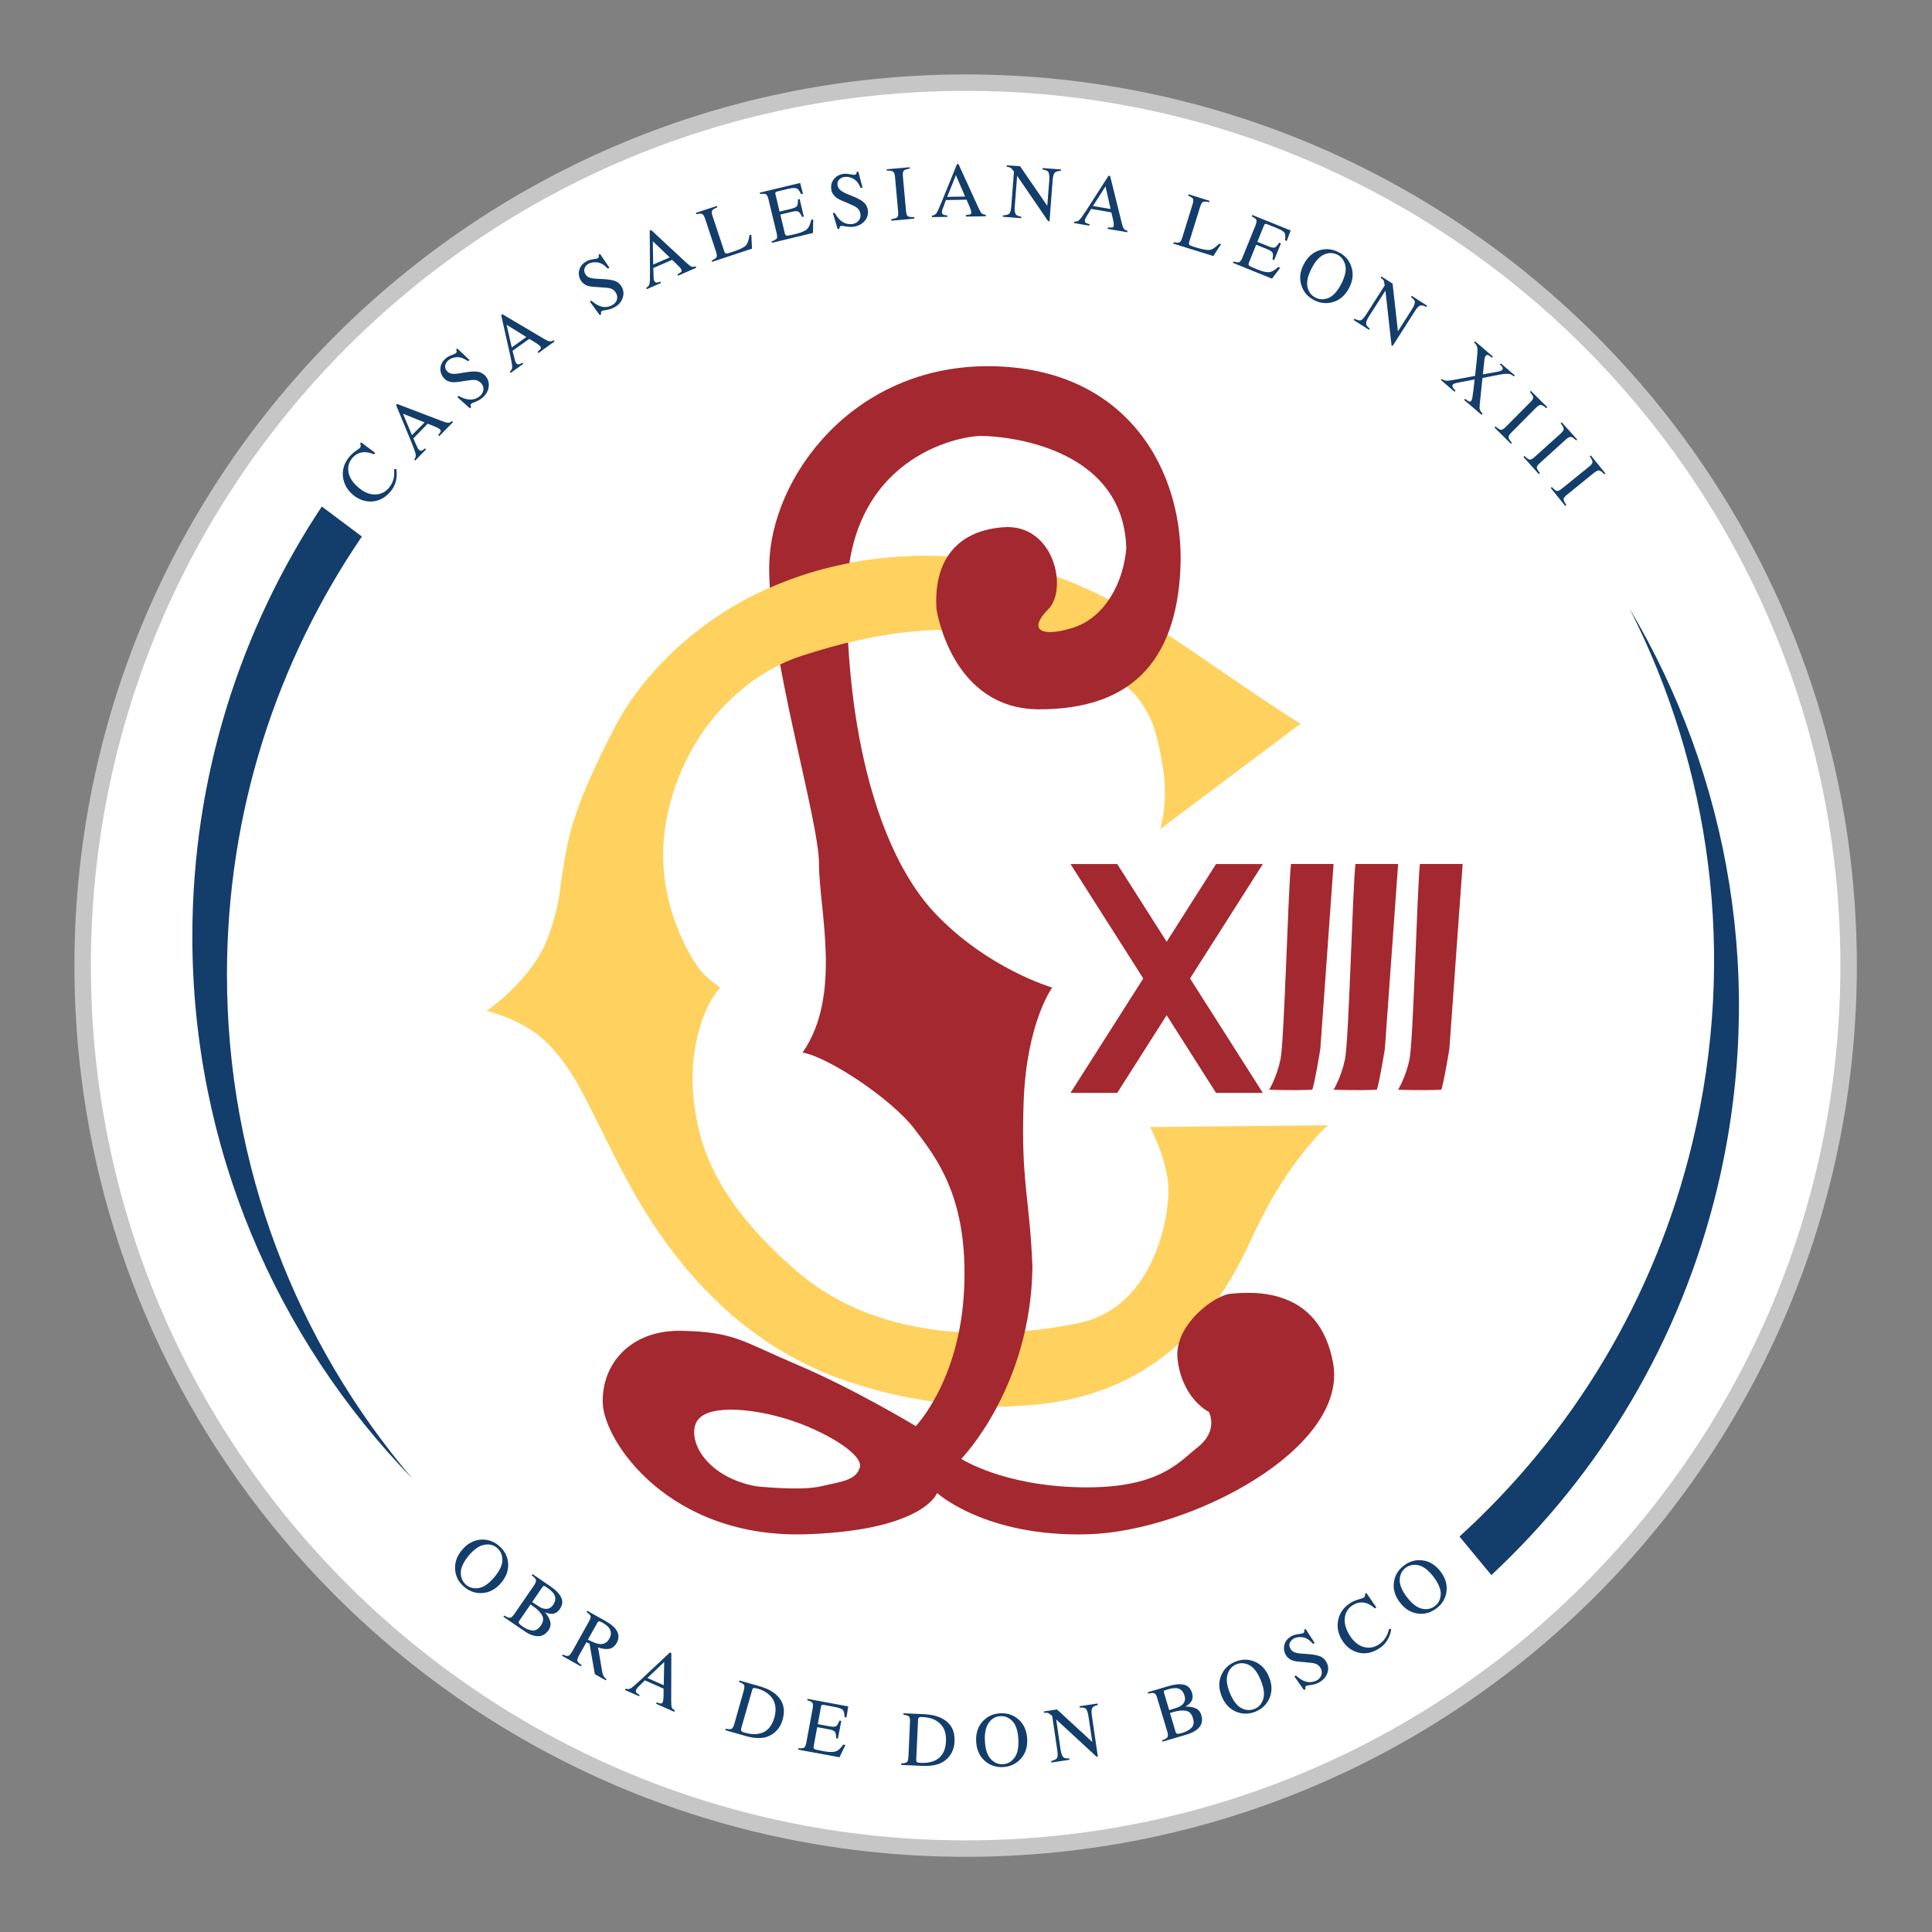 <svg width="100%" height="100%" viewBox="0 0 1469 1469" version="1.1" xmlns="http://www.w3.org/2000/svg" xmlns:xlink="http://www.w3.org/1999/xlink" xml:space="preserve" xmlns:serif="http://www.serif.com/" style="fill-rule:evenodd;clip-rule:evenodd;stroke-miterlimit:10;">
    <rect x="0" y="0" width="1469" height="1469" fill="#808080" stroke="none"/>
    <g transform="matrix(1,0,0,1,-396.6,-417.948)">
        <g id="Capa-1" serif:id="Capa 1" transform="matrix(4.167,0,0,4.167,0,0)">
            <g transform="matrix(1,0,0,1,432.494,276.5)">
                <path d="M0,-0.007C0,88.961 -72.138,161.111 -161.115,161.111C-250.102,161.111 -322.235,88.961 -322.235,-0.007C-322.235,-43.788 -304.772,-83.5 -276.423,-112.538C-247.16,-142.507 -206.311,-161.118 -161.115,-161.118C-72.138,-161.118 0,-88.984 0,-0.007" style="fill:white;fill-rule:nonzero;stroke:rgb(198,198,198);stroke-width:3px;"></path>
            </g>
            <g transform="matrix(1,0,0,1,306.863,307.208)">
                <path d="M0,-55.615L25.626,-74.867C25.626,-74.867 23.562,-75.91 7.71,-86.816C-8.118,-97.712 -21.1,-105.821 -43.701,-105.468C-75.355,-104.974 -93.179,-86.342 -99.401,-74.399C-108.009,-57.921 -108.123,-52.687 -108.899,-48.543C-109.684,-44.375 -109.296,-42.449 -111.753,-35.722C-114.509,-28.185 -122.893,-22.435 -122.893,-22.435C-122.893,-22.435 -115.924,-20.943 -111.517,-16.271C-107.102,-11.594 -105.558,-7.907 -100.358,2.48C-95.162,12.861 -82.621,38.014 -54.067,46.064C-48.618,47.872 -36.664,50.206 -26.792,49.693C-16.939,49.175 3.436,47.228 15.908,20.744C19.289,13.479 20.953,10.745 23.023,7.619C25.103,4.498 29.743,-1.293 30.767,-1.57C26.099,-1.57 -1.811,-1.243 -1.811,-1.243C-1.811,-1.243 1.247,4.486 1.517,9.682C1.766,14.872 -1.026,31.649 -14.782,34.503C-28.537,37.36 -50.782,38.517 -66.341,25.017C-81.93,11.513 -84.396,1.121 -85.178,-6.929C-85.947,-14.981 -83.604,-23.066 -80.27,-26.708C-80.27,-26.708 -82.445,-28.152 -83.754,-29.701C-85.047,-31.266 -92.575,-42.159 -90.24,-56.441C-87.902,-70.721 -78.2,-83.06 -65.481,-87.213C-52.761,-91.363 -38.9,-93.951 -25.141,-90.059C-11.397,-86.164 -5.721,-82.098 -3.637,-78.984C-1.564,-75.858 -0.704,-74.16 0.487,-67.043C1.594,-60.387 0,-55.615 0,-55.615" style="fill:rgb(255,209,94);fill-rule:nonzero;"></path>
            </g>
            <g transform="matrix(1,0,0,1,252.072,179.971)">
                <path d="M0,188.091C-0.709,190.505 -3.47,190.674 -7.109,191.541C-10.735,192.407 -18.864,191.541 -18.864,191.541C-27.525,189.992 -31.338,183.75 -29.954,180.119C-28.567,176.483 -20.083,177.182 -13.332,179.254C-6.587,181.331 0.686,185.657 0,188.091M86.362,169.094C83.85,154.991 71.481,156.039 67.586,156.409C64.725,156.676 57.235,162.153 57.975,168.355C58.832,175.622 63.676,177.951 63.676,177.951C63.676,177.951 65.585,181.331 61.601,184.442C58.256,187.08 54.609,191.987 40.311,191.717C26.043,191.45 18.51,186.522 18.51,186.522C18.51,186.522 31.23,173.537 31.492,151.475C30.99,138.75 29.368,135.948 29.887,121.412C30.41,106.872 35.105,100.53 35.105,100.53C35.105,100.53 23.355,97.133 13.752,87.009C4.14,76.892 -2.13,56.282 -2.383,30.062C-2.65,3.851 17.991,-0.124 22.144,-0.124C26.285,-0.124 48.102,1.675 48.62,20.38C48.102,26.61 44.731,33.102 38.767,34.912C32.794,36.737 30.752,35.117 34.391,31.485C38.023,27.845 35.442,15.757 26.088,16.536C16.75,17.306 13.47,23.698 13.988,31.485C13.988,31.485 16.63,49.757 32.733,49.757C48.828,49.757 57.713,41.659 58.498,24.017C59.268,6.355 48.866,-12.594 23.819,-12.85C-1.225,-13.107 -16.271,7.398 -16.536,23.479C-16.804,39.593 -7.447,69.698 -7.447,78.011C-7.447,86.313 -3.18,102.001 -10.454,112.387C-5.782,113.181 5.783,120.844 9.939,126.291C14.1,131.736 19.808,139.006 19.025,155.64C18.251,172.245 10.207,180.551 10.207,180.551C10.207,180.551 -0.956,173.799 -11.356,169.386C-21.734,164.969 -22.776,163.412 -32.374,163.164C-41.977,162.895 -47.173,169.386 -46.909,176.397C-46.643,183.408 -34.694,201.198 -9.534,200.278C11.759,199.513 14.1,192.753 14.1,192.753C14.1,192.753 22.922,200.823 41.61,200.287C60.304,199.76 89.131,184.691 86.362,169.094" style="fill:rgb(164,40,47);fill-rule:nonzero;"></path>
            </g>
            <g transform="matrix(1,0,0,1,330.739,299.31)">
                <path d="M0,-41.357L7.775,-41.357L5.356,-7.614C5.356,-7.614 4.32,-1.216 3.888,-0.172C0.508,0 -3.981,-0.172 -3.981,-0.172C-3.981,-0.172 -2.596,-2.431 -1.911,-5.704C-1.213,-8.993 -0.519,-36.694 0,-41.357" style="fill:rgb(164,40,47);fill-rule:nonzero;"></path>
            </g>
            <g transform="matrix(1,0,0,1,342.503,299.31)">
                <path d="M0,-41.357L7.791,-41.357L5.367,-7.614C5.367,-7.614 4.331,-1.216 3.898,-0.172C0.518,0 -3.988,-0.172 -3.988,-0.172C-3.988,-0.172 -2.59,-2.431 -1.911,-5.704C-1.202,-8.993 -0.525,-36.694 0,-41.357" style="fill:rgb(164,40,47);fill-rule:nonzero;"></path>
            </g>
            <g transform="matrix(1,0,0,1,354.267,299.31)">
                <path d="M0,-41.357L7.801,-41.357L5.374,-7.614C5.374,-7.614 4.338,-1.216 3.898,-0.172C0.538,0 -3.974,-0.172 -3.974,-0.172C-3.974,-0.172 -2.585,-2.431 -1.897,-5.704C-1.202,-8.993 -0.511,-36.694 0,-41.357" style="fill:rgb(164,40,47);fill-rule:nonzero;"></path>
            </g>
            <g transform="matrix(-1,0,0,1,317.083,257.96)">
                <path d="M18.046,41.761L26.571,41.761L0.015,0L-8.525,0L18.046,41.761Z" style="fill:rgb(164,40,47);fill-rule:nonzero;"></path>
            </g>
            <g transform="matrix(1,0,0,1,317.068,257.96)">
                <path d="M0,41.761L8.54,41.761L-18.031,0L-26.557,0L0,41.761Z" style="fill:rgb(164,40,47);fill-rule:nonzero;"></path>
            </g>
            <g transform="matrix(1,0,0,1,160.089,190.299)">
                <path d="M0,-7.712C0.48,-8.021 0.726,-8.221 0.745,-8.26C0.845,-8.374 0.896,-8.491 0.905,-8.636C0.936,-8.765 0.896,-8.91 0.8,-9.052L0.996,-9.28L3.554,-7.35L3.342,-7.099C2.725,-7.354 2.178,-7.483 1.683,-7.494C0.745,-7.505 -0.031,-7.136 -0.669,-6.379C-1.302,-5.595 -1.507,-4.719 -1.302,-3.73C-1.097,-2.737 -0.455,-1.814 0.617,-0.939C1.6,-0.13 2.588,0.261 3.599,0.224C4.612,0.192 5.435,-0.22 6.072,-1.013C6.545,-1.575 6.835,-2.217 6.973,-2.925C7.031,-3.318 7.04,-3.825 7.009,-4.399L7.382,-4.442C7.487,-3.939 7.502,-3.42 7.434,-2.857C7.328,-1.917 6.986,-1.091 6.392,-0.37C5.421,0.813 4.27,1.431 2.939,1.505C1.723,1.568 0.586,1.186 -0.455,0.329C-1.529,-0.562 -2.139,-1.63 -2.321,-2.901C-2.495,-4.249 -2.124,-5.487 -1.187,-6.626C-0.852,-7.022 -0.455,-7.384 0,-7.712" style="fill:rgb(19,61,107);fill-rule:nonzero;"></path>
            </g>
            <g transform="matrix(1,0,0,1,172.653,180.946)">
                <path d="M0,-3.566L-3.941,-5.154L-2.307,-1.242L0,-3.566ZM-1.703,3.371L-1.903,3.182C-1.658,2.891 -1.569,2.602 -1.62,2.305C-1.649,2.01 -1.895,1.343 -2.307,0.278L-5.205,-6.737L-5.009,-6.937L3.229,-3.793C3.767,-3.582 4.139,-3.492 4.33,-3.497C4.521,-3.517 4.749,-3.611 5.008,-3.818L5.204,-3.64L2.664,-1.054L2.475,-1.248C2.738,-1.566 2.892,-1.8 2.938,-1.908C2.983,-2.045 2.938,-2.169 2.792,-2.325C2.747,-2.373 2.642,-2.437 2.475,-2.532C2.323,-2.621 2.146,-2.699 1.955,-2.773L0.569,-3.334L-2.057,-0.65C-1.658,0.26 -1.401,0.819 -1.316,1.008C-1.21,1.207 -1.119,1.343 -1.043,1.422C-0.874,1.594 -0.678,1.641 -0.484,1.562C-0.352,1.526 -0.16,1.389 0.085,1.172L0.268,1.355L-1.703,3.371Z" style="fill:rgb(19,61,107);fill-rule:nonzero;"></path>
            </g>
            <g transform="matrix(1,0,0,1,178.877,166.145)">
                <path d="M0,6.407C0.598,6.749 1.145,6.942 1.645,7.016C2.488,7.159 3.245,6.954 3.89,6.413C4.232,6.123 4.433,5.747 4.498,5.317C4.569,4.881 4.433,4.477 4.097,4.083C3.793,3.731 3.41,3.531 2.933,3.483C2.622,3.464 2.063,3.509 1.25,3.639L-0.166,3.85C-0.592,3.905 -0.966,3.925 -1.287,3.874C-1.88,3.793 -2.364,3.56 -2.717,3.139C-3.172,2.593 -3.386,1.989 -3.332,1.317C-3.285,0.636 -2.959,0.052 -2.349,-0.466C-2.101,-0.68 -1.771,-0.864 -1.299,-1.04C-0.852,-1.23 -0.607,-1.331 -0.562,-1.364C-0.425,-1.485 -0.362,-1.593 -0.362,-1.696C-0.362,-1.813 -0.394,-1.941 -0.47,-2.07L-0.248,-2.254L1.964,-0.157L1.691,0.063C0.922,-0.483 0.23,-0.728 -0.385,-0.665C-1.02,-0.609 -1.521,-0.421 -1.902,-0.093C-2.195,0.16 -2.38,0.462 -2.457,0.835C-2.518,1.196 -2.427,1.524 -2.168,1.835C-1.925,2.126 -1.626,2.279 -1.299,2.342C-0.952,2.395 -0.516,2.385 0.022,2.293L1.48,2.06C2.377,1.925 3.092,1.9 3.606,2.007C4.097,2.108 4.523,2.374 4.91,2.786C5.383,3.366 5.579,4.015 5.464,4.77C5.369,5.512 4.979,6.169 4.311,6.749C3.982,7.028 3.579,7.256 3.105,7.452C2.636,7.626 2.368,7.747 2.322,7.794C2.186,7.893 2.141,8.012 2.163,8.132C2.178,8.231 2.232,8.348 2.277,8.445L2.041,8.661L-0.248,6.618L0,6.407Z" style="fill:rgb(19,61,107);fill-rule:nonzero;"></path>
            </g>
            <g transform="matrix(1,0,0,1,191.22,164.179)">
                <path d="M0,-2.383L-3.612,-4.621L-2.661,-0.482L0,-2.383ZM-2.86,4.164L-3.015,3.945C-2.747,3.693 -2.602,3.419 -2.585,3.129C-2.563,2.833 -2.693,2.126 -2.93,1.021L-4.594,-6.392L-4.375,-6.547L3.212,-2.059C3.723,-1.757 4.059,-1.604 4.249,-1.592C4.439,-1.569 4.69,-1.637 4.986,-1.797L5.131,-1.569L2.21,0.538L2.048,0.322C2.338,0.048 2.558,-0.147 2.612,-0.254C2.68,-0.376 2.657,-0.504 2.538,-0.68C2.492,-0.743 2.398,-0.818 2.256,-0.938C2.124,-1.057 1.957,-1.164 1.797,-1.273L0.533,-2.047L-2.524,0.131C-2.276,1.103 -2.128,1.693 -2.069,1.893C-2.009,2.109 -1.941,2.261 -1.864,2.353C-1.741,2.562 -1.551,2.638 -1.354,2.594C-1.207,2.576 -1.013,2.469 -0.723,2.306L-0.569,2.515L-2.86,4.164Z" style="fill:rgb(19,61,107);fill-rule:nonzero;"></path>
            </g>
            <g transform="matrix(1,0,0,1,203.093,149.259)">
                <path d="M0,5.909C0.518,6.364 1.006,6.677 1.477,6.859C2.274,7.177 3.044,7.127 3.79,6.728C4.193,6.517 4.459,6.199 4.627,5.804C4.771,5.379 4.735,4.955 4.483,4.496C4.271,4.098 3.935,3.819 3.48,3.671C3.18,3.576 2.625,3.517 1.788,3.474L0.373,3.371C-0.062,3.346 -0.433,3.281 -0.731,3.177C-1.302,2.97 -1.714,2.626 -1.977,2.144C-2.315,1.517 -2.396,0.872 -2.198,0.236C-2.002,-0.414 -1.561,-0.925 -0.86,-1.301C-0.577,-1.466 -0.196,-1.574 0.288,-1.649C0.764,-1.711 1.023,-1.78 1.083,-1.801C1.247,-1.889 1.324,-1.978 1.347,-2.09C1.361,-2.192 1.361,-2.328 1.311,-2.473L1.574,-2.627L3.288,-0.102L2.99,0.066C2.344,-0.628 1.72,-1.01 1.088,-1.078C0.48,-1.152 -0.052,-1.073 -0.501,-0.851C-0.845,-0.657 -1.097,-0.395 -1.232,-0.054C-1.369,0.282 -1.355,0.624 -1.146,0.988C-0.982,1.319 -0.746,1.536 -0.427,1.664C-0.097,1.789 0.333,1.865 0.9,1.9L2.344,1.982C3.271,2.039 3.963,2.167 4.445,2.364C4.914,2.577 5.281,2.919 5.54,3.409C5.904,4.072 5.942,4.759 5.677,5.459C5.427,6.174 4.923,6.728 4.14,7.144C3.77,7.349 3.317,7.497 2.816,7.588C2.313,7.66 2.03,7.716 1.962,7.759C1.811,7.822 1.743,7.93 1.743,8.038C1.743,8.157 1.766,8.277 1.788,8.385L1.515,8.536L-0.296,6.067L0,5.909Z" style="fill:rgb(19,61,107);fill-rule:nonzero;"></path>
            </g>
            <g transform="matrix(1,0,0,1,217.378,148.066)">
                <path d="M0,-0.795L-3.081,-3.745L-3.013,0.509L0,-0.795ZM-4.186,4.995L-4.29,4.759C-3.963,4.576 -3.768,4.34 -3.693,4.056C-3.616,3.759 -3.585,3.047 -3.599,1.909L-3.647,-5.68L-3.385,-5.79L3.074,0.209C3.511,0.597 3.813,0.824 3.98,0.896C4.171,0.953 4.43,0.935 4.74,0.847L4.849,1.088L1.531,2.535L1.415,2.291C1.797,2.079 2.016,1.937 2.115,1.835C2.191,1.738 2.191,1.596 2.115,1.422C2.093,1.342 2.033,1.236 1.91,1.103C1.797,0.957 1.669,0.812 1.507,0.674L0.441,-0.354L-2.998,1.14C-2.961,2.131 -2.947,2.74 -2.93,2.951C-2.916,3.184 -2.885,3.338 -2.839,3.452C-2.738,3.668 -2.579,3.781 -2.366,3.795C-2.238,3.799 -1.999,3.742 -1.688,3.635L-1.592,3.873L-4.186,4.995Z" style="fill:rgb(19,61,107);fill-rule:nonzero;"></path>
            </g>
            <g transform="matrix(1,0,0,1,225.039,138.13)">
                <path d="M0,9.703C0.476,9.48 0.777,9.293 0.883,9.111C0.982,8.949 0.955,8.604 0.791,8.098L-1.2,2.085C-1.366,1.605 -1.534,1.312 -1.733,1.219C-1.947,1.117 -2.271,1.128 -2.799,1.259L-2.884,1.002L0.946,-0.25L1.023,0.004C0.527,0.2 0.23,0.387 0.095,0.57C-0.022,0.758 -0.014,1.094 0.14,1.538L2.293,8.032C2.341,8.183 2.4,8.297 2.478,8.359C2.554,8.422 2.68,8.445 2.864,8.411C2.971,8.386 3.078,8.365 3.183,8.332C3.306,8.297 3.509,8.228 3.821,8.123C5.025,7.726 5.8,7.363 6.167,7.021C6.531,6.685 6.759,6.037 6.896,5.092L7.232,4.983L7.355,7.537L0.077,9.953L0,9.703Z" style="fill:rgb(19,61,107);fill-rule:nonzero;"></path>
            </g>
            <g transform="matrix(1,0,0,1,235.961,133.928)">
                <path d="M0,10.437C0.487,10.25 0.8,10.067 0.931,9.916C1.053,9.748 1.053,9.407 0.922,8.883L-0.564,2.733C-0.678,2.244 -0.819,1.933 -1.02,1.821C-1.202,1.719 -1.561,1.694 -2.075,1.776L-2.144,1.52L5.221,-0.245L5.734,1.719L5.39,1.799C5.131,1.235 4.856,0.871 4.575,0.751C4.302,0.629 3.753,0.652 2.944,0.848L1.06,1.301C0.854,1.362 0.74,1.422 0.708,1.5C0.672,1.578 0.672,1.719 0.732,1.884L1.463,4.983L3.602,4.469C4.18,4.321 4.543,4.14 4.667,3.928C4.786,3.707 4.829,3.323 4.803,2.762L5.131,2.693L5.883,5.893L5.572,5.961C5.336,5.46 5.131,5.125 4.908,4.998C4.709,4.864 4.324,4.871 3.738,5.005L1.606,5.524L2.42,8.946C2.489,9.224 2.61,9.368 2.81,9.372C2.976,9.378 3.51,9.282 4.37,9.071C5.312,8.849 5.981,8.57 6.378,8.262C6.781,7.955 7.055,7.363 7.237,6.48L7.61,6.395L7.548,8.883L0.06,10.682L0,10.437Z" style="fill:rgb(19,61,107);fill-rule:nonzero;"></path>
            </g>
            <g transform="matrix(1,0,0,1,247.468,134.586)">
                <path d="M0,4.541C0.35,5.142 0.692,5.589 1.079,5.925C1.729,6.489 2.474,6.705 3.303,6.577C3.759,6.5 4.126,6.3 4.39,5.964C4.678,5.629 4.795,5.219 4.703,4.697C4.633,4.248 4.39,3.868 4.025,3.584C3.773,3.397 3.271,3.157 2.512,2.827L1.192,2.269C0.798,2.093 0.474,1.911 0.237,1.706C-0.236,1.335 -0.518,0.866 -0.601,0.333C-0.718,-0.373 -0.571,-1.011 -0.168,-1.552C0.237,-2.093 0.798,-2.424 1.584,-2.555C1.901,-2.6 2.311,-2.589 2.775,-2.497C3.257,-2.411 3.525,-2.366 3.591,-2.381C3.773,-2.411 3.881,-2.472 3.935,-2.555C3.986,-2.651 4.025,-2.77 4.032,-2.933L4.322,-2.978L5.1,-0.028L4.764,0.02C4.385,-0.846 3.935,-1.415 3.363,-1.694C2.802,-1.979 2.275,-2.081 1.788,-1.993C1.393,-1.939 1.079,-1.773 0.811,-1.501C0.57,-1.235 0.479,-0.892 0.541,-0.489C0.601,-0.134 0.751,0.168 1.025,0.378C1.278,0.609 1.66,0.835 2.161,1.062L3.517,1.608C4.367,1.972 4.991,2.32 5.35,2.665C5.746,3.026 5.974,3.476 6.065,4.028C6.173,4.763 5.987,5.427 5.509,6.005C5.036,6.589 4.362,6.941 3.502,7.081C3.066,7.143 2.602,7.129 2.098,7.041C1.606,6.944 1.324,6.91 1.246,6.933C1.079,6.944 0.974,7.012 0.934,7.129C0.889,7.234 0.868,7.355 0.868,7.474L0.555,7.519L-0.319,4.587L0,4.541Z" style="fill:rgb(19,61,107);fill-rule:nonzero;"></path>
            </g>
            <g transform="matrix(1,0,0,1,257.79,131.089)">
                <path d="M0,9.211C0.577,9.126 0.937,8.995 1.102,8.852C1.262,8.716 1.315,8.363 1.269,7.822L0.7,1.508C0.651,0.989 0.532,0.652 0.355,0.52C0.165,0.393 -0.209,0.322 -0.786,0.351L-0.817,0.096L3.385,-0.275L3.398,-0.019C2.82,0.049 2.465,0.191 2.303,0.346C2.144,0.517 2.09,0.857 2.135,1.379L2.705,7.686C2.747,8.221 2.869,8.57 3.049,8.676C3.231,8.79 3.612,8.847 4.198,8.833L4.222,9.104L0.031,9.486L0,9.211Z" style="fill:rgb(19,61,107);fill-rule:nonzero;"></path>
            </g>
            <g transform="matrix(1,0,0,1,271.279,134.003)">
                <path d="M0,2.156L-1.68,-1.739L-3.265,2.219L0,2.156ZM-6.061,5.91L-6.079,5.656C-5.706,5.608 -5.433,5.46 -5.251,5.22C-5.064,4.982 -4.771,4.338 -4.342,3.285L-1.48,-3.754L-1.202,-3.754L2.457,4.258C2.719,4.796 2.901,5.124 3.046,5.244C3.196,5.375 3.425,5.449 3.767,5.488L3.775,5.756L0.162,5.818L0.14,5.543C0.567,5.505 0.837,5.46 0.953,5.403C1.068,5.345 1.127,5.22 1.127,5.005C1.127,4.941 1.096,4.816 1.051,4.648C0.999,4.467 0.931,4.287 0.855,4.093L0.26,2.73L-3.499,2.8C-3.85,3.717 -4.055,4.304 -4.132,4.513C-4.199,4.715 -4.237,4.867 -4.237,4.99C-4.237,5.237 -4.125,5.396 -3.94,5.488C-3.813,5.543 -3.582,5.588 -3.24,5.608L-3.24,5.869L-6.061,5.91Z" style="fill:rgb(19,61,107);fill-rule:nonzero;"></path>
            </g>
            <g transform="matrix(1,0,0,1,278.182,131.55)">
                <path d="M0,8.041C0.593,8.021 0.975,7.913 1.165,7.733C1.34,7.535 1.47,7.064 1.529,6.307L2.011,0.059L1.835,-0.184C1.644,-0.446 1.47,-0.605 1.331,-0.68C1.202,-0.736 0.975,-0.791 0.678,-0.827L0.716,-1.086L3.135,-0.913L8.089,6.307L8.456,1.598C8.507,0.813 8.426,0.299 8.225,0.056C8.089,-0.11 7.739,-0.23 7.222,-0.318L7.26,-0.584L10.587,-0.332L10.559,-0.068C10.023,-0.053 9.653,0.056 9.468,0.249C9.254,0.437 9.131,0.914 9.07,1.654L8.502,9.127L8.242,9.098L2.589,0.838L2.162,6.363C2.09,7.148 2.18,7.645 2.381,7.902C2.512,8.078 2.84,8.203 3.34,8.289L3.326,8.563L-0.014,8.305L0,8.041Z" style="fill:rgb(19,61,107);fill-rule:nonzero;"></path>
            </g>
            <g transform="matrix(1,0,0,1,297.83,136.599)">
                <path d="M0,1.84L-0.933,-2.289L-3.224,1.293L0,1.84ZM-6.664,4.403L-6.619,4.139C-6.247,4.156 -5.94,4.078 -5.736,3.866C-5.513,3.673 -5.09,3.092 -4.472,2.147L-0.38,-4.236L-0.091,-4.188L2.034,4.379C2.178,4.932 2.299,5.296 2.414,5.438C2.535,5.592 2.756,5.72 3.083,5.825L3.038,6.076L-0.528,5.467L-0.493,5.204C-0.065,5.227 0.201,5.227 0.332,5.204C0.458,5.17 0.543,5.056 0.578,4.852C0.578,4.78 0.578,4.664 0.564,4.477C0.556,4.297 0.511,4.106 0.473,3.9L0.131,2.451L-3.551,1.813C-4.079,2.67 -4.391,3.199 -4.494,3.377C-4.607,3.567 -4.673,3.725 -4.692,3.842C-4.738,4.078 -4.662,4.256 -4.472,4.385C-4.381,4.452 -4.159,4.537 -3.833,4.623L-3.888,4.883L-6.664,4.403Z" style="fill:rgb(19,61,107);fill-rule:nonzero;"></path>
            </g>
            <g transform="matrix(1,0,0,1,309.338,138.28)">
                <path d="M0,6.211C0.511,6.313 0.86,6.33 1.056,6.245C1.232,6.171 1.408,5.874 1.566,5.367L3.44,-0.684C3.594,-1.164 3.616,-1.5 3.523,-1.698C3.417,-1.891 3.118,-2.086 2.636,-2.273L2.711,-2.531L6.549,-1.335L6.463,-1.087C5.975,-1.215 5.596,-1.231 5.387,-1.158C5.17,-1.072 5.007,-0.793 4.858,-0.351L2.831,6.174C2.781,6.342 2.761,6.461 2.794,6.559C2.816,6.666 2.912,6.745 3.083,6.826C3.174,6.871 3.279,6.916 3.385,6.957C3.511,6.99 3.731,7.065 4.028,7.162C5.235,7.531 6.088,7.689 6.573,7.628C7.054,7.551 7.625,7.173 8.289,6.482L8.631,6.587L7.237,8.742L-0.081,6.467L0,6.211Z" style="fill:rgb(19,61,107);fill-rule:nonzero;"></path>
            </g>
            <g transform="matrix(1,0,0,1,320.242,142.653)">
                <path d="M0,5.363C0.505,5.505 0.86,5.546 1.036,5.483C1.228,5.426 1.443,5.14 1.645,4.645L4.021,-1.217C4.205,-1.686 4.265,-2.043 4.18,-2.222C4.089,-2.438 3.813,-2.64 3.332,-2.87L3.436,-3.126L10.441,-0.298L9.723,1.616L9.4,1.485C9.514,0.859 9.501,0.421 9.345,0.159C9.194,-0.116 8.722,-0.4 7.962,-0.71L6.156,-1.433C5.97,-1.517 5.824,-1.534 5.754,-1.49C5.693,-1.445 5.618,-1.333 5.558,-1.171L4.36,1.778L6.402,2.6C6.966,2.835 7.354,2.891 7.574,2.79C7.793,2.692 8.058,2.399 8.349,1.928L8.661,2.059L7.429,5.113L7.119,4.969C7.242,4.426 7.242,4.04 7.152,3.809C7.047,3.575 6.737,3.35 6.187,3.12L4.145,2.307L2.826,5.577C2.726,5.838 2.741,6.02 2.895,6.132C3.03,6.249 3.523,6.473 4.355,6.811C5.246,7.174 5.937,7.334 6.437,7.319C6.94,7.294 7.52,6.973 8.176,6.359L8.54,6.505L7.031,8.489L-0.091,5.607L0,5.363Z" style="fill:rgb(19,61,107);fill-rule:nonzero;"></path>
            </g>
            <g transform="matrix(1,0,0,1,333.752,148.706)">
                <path d="M0,3.947C0.196,4.856 0.679,5.505 1.453,5.892C2.203,6.279 2.997,6.296 3.845,5.955C4.697,5.595 5.472,4.735 6.179,3.375C6.87,2.003 7.122,0.852 6.896,-0.033C6.674,-0.916 6.193,-1.562 5.472,-1.932C4.702,-2.319 3.878,-2.336 3.038,-1.969C2.19,-1.594 1.423,-0.744 0.739,0.591C0.055,1.923 -0.199,3.045 0,3.947M2.235,-2.752C3.399,-3.094 4.552,-2.974 5.693,-2.381C6.835,-1.81 7.603,-0.927 7.989,0.215C8.425,1.463 8.304,2.755 7.603,4.118C6.896,5.487 5.904,6.356 4.612,6.726C3.445,7.041 2.314,6.927 1.202,6.356C0.025,5.744 -0.76,4.832 -1.117,3.625C-1.509,2.402 -1.363,1.142 -0.699,-0.136C-0.008,-1.499 0.976,-2.365 2.235,-2.752" style="fill:rgb(19,61,107);fill-rule:nonzero;"></path>
            </g>
            <g transform="matrix(1,0,0,1,342.314,155.733)">
                <path d="M0,2.725C0.523,2.985 0.913,3.095 1.18,3.004C1.416,2.93 1.751,2.566 2.158,1.935L5.53,-3.353L5.478,-3.652C5.45,-3.97 5.38,-4.199 5.281,-4.33C5.196,-4.455 5.037,-4.591 4.781,-4.765L4.936,-4.978L6.969,-3.674L7.944,5.02L10.478,1.035C10.904,0.385 11.081,-0.11 11.018,-0.434C10.963,-0.634 10.746,-0.91 10.318,-1.236L10.465,-1.452L13.271,0.352L13.141,0.571C12.638,0.317 12.268,0.246 12.009,0.317C11.732,0.397 11.395,0.755 11.008,1.381L6.969,7.703L6.772,7.561L5.661,-2.402L2.679,2.264C2.256,2.93 2.085,3.414 2.158,3.734C2.184,3.944 2.402,4.211 2.814,4.537L2.679,4.755L-0.138,2.955L0,2.725Z" style="fill:rgb(19,61,107);fill-rule:nonzero;"></path>
            </g>
            <g transform="matrix(1,0,0,1,358.263,169.131)">
                <path d="M0,0.312C0.31,0.521 0.608,0.642 0.86,0.642C1.109,0.654 1.697,0.575 2.633,0.404L6.064,-0.245L6.362,-2.985C6.486,-4.184 6.546,-4.965 6.486,-5.336C6.431,-5.695 6.239,-6.038 5.898,-6.35L6.073,-6.555L9.33,-3.758L9.147,-3.56C8.835,-3.817 8.613,-3.975 8.493,-4.026C8.302,-4.1 8.144,-4.055 8.015,-3.905C7.93,-3.805 7.869,-3.655 7.814,-3.456C7.799,-3.366 7.769,-3.251 7.764,-3.086L7.497,-0.524L9.972,-0.958C10.334,-1.026 10.59,-1.094 10.776,-1.173C10.877,-1.213 10.957,-1.265 11.013,-1.328C11.141,-1.484 11.158,-1.657 11.043,-1.843C10.982,-1.954 10.832,-2.119 10.59,-2.338L10.754,-2.529L13.318,-0.342L13.135,-0.143C12.854,-0.385 12.587,-0.531 12.354,-0.587C11.979,-0.655 11.423,-0.632 10.655,-0.491L7.419,0.136L6.934,4.856C6.873,5.363 6.873,5.716 6.948,5.927C7.031,6.14 7.191,6.388 7.427,6.667L7.261,6.867L4.071,4.147L4.245,3.939C4.567,4.201 4.804,4.352 4.962,4.421C5.113,4.475 5.269,4.432 5.372,4.304C5.465,4.187 5.551,3.937 5.604,3.53C5.676,3.137 5.8,2.082 5.995,0.404L3.357,0.908C2.96,0.984 2.689,1.041 2.521,1.086C2.266,1.164 2.093,1.244 2.027,1.327C1.889,1.482 1.889,1.662 2.027,1.883C2.093,2.014 2.261,2.209 2.497,2.437L2.321,2.644L-0.168,0.505L0,0.312Z" style="fill:rgb(19,61,107);fill-rule:nonzero;"></path>
            </g>
            <g transform="matrix(1,0,0,1,368.071,174.79)">
                <path d="M0,3.324C0.436,3.701 0.755,3.912 0.983,3.939C1.195,3.969 1.497,3.783 1.874,3.393L6.335,-1.1C6.713,-1.473 6.896,-1.754 6.873,-1.988C6.844,-2.221 6.647,-2.54 6.26,-2.982L6.431,-3.166L9.438,-0.2L9.253,-0.004C8.825,-0.394 8.488,-0.599 8.252,-0.61C8.038,-0.615 7.743,-0.444 7.361,-0.074L2.907,4.412C2.52,4.805 2.332,5.107 2.369,5.317C2.382,5.54 2.599,5.859 2.98,6.297L2.802,6.49L-0.188,3.524L0,3.324Z" style="fill:rgb(19,61,107);fill-rule:nonzero;"></path>
            </g>
            <g transform="matrix(1,0,0,1,373.347,180.678)">
                <path d="M0,2.823C0.41,3.228 0.737,3.45 0.951,3.485C1.154,3.524 1.469,3.359 1.863,2.995L6.576,-1.244C6.969,-1.595 7.17,-1.891 7.16,-2.118C7.152,-2.329 6.979,-2.688 6.599,-3.136L6.798,-3.314L9.609,-0.183L9.439,-0.005C9.011,-0.415 8.704,-0.632 8.478,-0.661C8.233,-0.69 7.937,-0.524 7.542,-0.177L2.855,4.071C2.442,4.444 2.236,4.735 2.243,4.936C2.283,5.165 2.467,5.494 2.824,5.95L2.623,6.137L-0.196,2.995L0,2.823Z" style="fill:rgb(19,61,107);fill-rule:nonzero;"></path>
            </g>
            <g transform="matrix(1,0,0,1,378.347,186.854)">
                <path d="M0,2.308C0.387,2.741 0.696,2.979 0.898,3.025C1.108,3.077 1.436,2.934 1.858,2.58L6.777,-1.396C7.19,-1.724 7.4,-2.005 7.413,-2.236C7.413,-2.453 7.26,-2.797 6.908,-3.279L7.109,-3.45L9.77,-0.16L9.566,-0.009C9.166,-0.431 8.864,-0.665 8.644,-0.71C8.425,-0.748 8.09,-0.596 7.683,-0.275L2.769,3.713C2.336,4.049 2.13,4.34 2.138,4.545C2.138,4.768 2.315,5.11 2.643,5.587L2.437,5.758L-0.209,2.485L0,2.308Z" style="fill:rgb(19,61,107);fill-rule:nonzero;"></path>
            </g>
            <g transform="matrix(1,0,0,1,179.258,384.934)">
                <path d="M0,2.336C0,3.262 0.322,4.006 0.977,4.555C1.624,5.093 2.39,5.283 3.302,5.133C4.202,4.977 5.153,4.313 6.133,3.136C7.123,1.943 7.619,0.888 7.588,-0.03C7.573,-0.943 7.245,-1.657 6.614,-2.195C5.959,-2.749 5.176,-2.933 4.263,-2.749C3.357,-2.591 2.421,-1.934 1.446,-0.785C0.487,0.382 0.017,1.405 0,2.336M3.653,-3.699C4.849,-3.78 5.959,-3.415 6.936,-2.603C7.932,-1.77 8.488,-0.762 8.624,0.45C8.761,1.766 8.351,3.008 7.383,4.162C6.378,5.344 5.227,5.985 3.883,6.048C2.68,6.116 1.6,5.751 0.646,4.941C-0.381,4.089 -0.942,3.035 -1.033,1.773C-1.133,0.495 -0.721,-0.707 0.217,-1.809C1.183,-2.971 2.338,-3.599 3.653,-3.699" style="fill:rgb(19,61,107);fill-rule:nonzero;"></path>
            </g>
            <g transform="matrix(1,0,0,1,194.51,392.715)">
                <path d="M0,1.131C0.662,1.254 1.186,1.013 1.605,0.409C2.086,-0.287 2.115,-0.954 1.719,-1.593C1.491,-1.939 1.047,-2.347 0.401,-2.787C0.158,-2.958 0,-3.031 -0.092,-3.031C-0.175,-3.031 -0.291,-2.931 -0.414,-2.747L-2.23,-0.089L-1.103,0.651C-0.707,0.928 -0.337,1.078 0,1.131M-2.156,5.1C-1.614,5.148 -1.08,4.838 -0.633,4.177C-0.183,3.518 -0.105,2.909 -0.419,2.338C-0.718,1.777 -1.242,1.244 -1.98,0.736C-2.156,0.626 -2.27,0.532 -2.315,0.5C-2.366,0.465 -2.439,0.409 -2.529,0.344L-4.542,3.272C-4.682,3.473 -4.718,3.644 -4.644,3.782C-4.567,3.92 -4.326,4.131 -3.904,4.418C-3.304,4.838 -2.711,5.055 -2.156,5.1M-7.335,2.371C-6.851,2.668 -6.486,2.804 -6.273,2.776C-6.045,2.758 -5.792,2.522 -5.479,2.087L-1.889,-3.132C-1.614,-3.561 -1.479,-3.891 -1.538,-4.112C-1.583,-4.334 -1.843,-4.623 -2.308,-4.962L-2.156,-5.188L1.138,-2.931C2.086,-2.286 2.716,-1.625 3.057,-0.933C3.401,-0.26 3.315,0.447 2.815,1.19C2.433,1.755 1.952,2.036 1.377,2.054C1.032,2.074 0.631,1.984 0.108,1.787C0.568,2.296 0.876,2.823 1.044,3.392C1.215,3.955 1.124,4.519 0.754,5.055C0.11,5.973 -0.732,6.319 -1.826,6.066C-2.392,5.952 -2.999,5.658 -3.654,5.205L-7.483,2.595L-7.335,2.371Z" style="fill:rgb(19,61,107);fill-rule:nonzero;"></path>
            </g>
            <g transform="matrix(1,0,0,1,204.523,400.844)">
                <path d="M0,-0.563C0.8,-0.462 1.417,-0.799 1.842,-1.534C2.24,-2.255 2.209,-2.912 1.772,-3.507C1.54,-3.817 1.15,-4.129 0.64,-4.428C0.29,-4.617 0.07,-4.714 -0.045,-4.703C-0.16,-4.692 -0.259,-4.612 -0.358,-4.413L-2.076,-1.358C-1.155,-0.879 -0.48,-0.629 0,-0.563M-6.657,1.361C-6.161,1.59 -5.806,1.656 -5.614,1.59C-5.416,1.517 -5.177,1.217 -4.878,0.705L-1.885,-4.677C-1.626,-5.115 -1.526,-5.436 -1.581,-5.648C-1.644,-5.844 -1.885,-6.1 -2.32,-6.387L-2.193,-6.629L1.25,-4.692C1.959,-4.29 2.52,-3.868 2.887,-3.422C3.602,-2.575 3.698,-1.679 3.183,-0.766C2.847,-0.156 2.36,0.219 1.788,0.323C1.204,0.413 0.526,0.335 -0.219,0.056L0.563,4.633C0.624,4.919 0.7,5.151 0.813,5.334C0.914,5.5 1.099,5.676 1.315,5.835L1.195,6.066L-0.806,4.947L-1.779,-0.629L-2.34,-0.892L-3.704,1.549C-3.957,2.01 -4.054,2.344 -3.986,2.545C-3.918,2.732 -3.65,3.005 -3.218,3.295L-3.34,3.524L-6.788,1.595L-6.657,1.361Z" style="fill:rgb(19,61,107);fill-rule:nonzero;"></path>
            </g>
            <g transform="matrix(1,0,0,1,216.288,406.673)">
                <path d="M0,1.133L0.088,-3.117L-2.986,-0.192L0,1.133ZM-7.085,1.993L-6.977,1.765C-6.612,1.87 -6.315,1.853 -6.049,1.717C-5.797,1.57 -5.242,1.12 -4.414,0.344L1.135,-4.854L1.386,-4.741L1.362,4.073C1.362,4.653 1.403,5.041 1.478,5.212C1.548,5.394 1.738,5.549 2.026,5.74L1.933,5.987L-1.39,4.518L-1.284,4.267C-0.89,4.403 -0.621,4.468 -0.502,4.468C-0.362,4.468 -0.263,4.375 -0.171,4.192C-0.143,4.126 -0.112,4.005 -0.092,3.829C-0.065,3.653 -0.047,3.446 -0.034,3.235L-0.021,1.765L-3.439,0.237C-4.152,0.947 -4.587,1.385 -4.741,1.528C-4.875,1.692 -4.975,1.832 -5.034,1.941C-5.128,2.159 -5.111,2.356 -4.966,2.501C-4.875,2.612 -4.685,2.742 -4.392,2.903L-4.497,3.14L-7.085,1.993Z" style="fill:rgb(19,61,107);fill-rule:nonzero;"></path>
            </g>
            <g transform="matrix(1,0,0,1,230.477,408.252)">
                <path d="M0,7.926C0.088,8.024 0.293,8.135 0.629,8.215C1.703,8.522 2.653,8.557 3.462,8.331C4.709,7.994 5.555,7.021 6.002,5.448C6.392,4.04 6.252,2.856 5.586,1.898C5.014,1.083 4.1,0.499 2.867,0.148C2.563,0.06 2.34,0.052 2.221,0.062C2.081,0.103 1.981,0.233 1.933,0.467L-0.058,7.431C-0.108,7.651 -0.092,7.828 0,7.926M-2.882,7.49C-2.36,7.602 -2.004,7.602 -1.822,7.506C-1.632,7.431 -1.473,7.134 -1.31,6.62L0.415,0.52C0.546,0.022 0.561,-0.32 0.455,-0.507C0.348,-0.678 0.051,-0.871 -0.445,-1.047L-0.376,-1.311L3.317,-0.263C4.561,0.097 5.555,0.593 6.306,1.254C7.635,2.426 8.049,3.97 7.493,5.862C7.319,6.54 6.993,7.147 6.536,7.687C6.078,8.215 5.522,8.622 4.845,8.889C4.403,9.06 3.969,9.151 3.554,9.168C2.781,9.237 1.876,9.128 0.848,8.839L-2.956,7.757L-2.882,7.49Z" style="fill:rgb(19,61,107);fill-rule:nonzero;"></path>
            </g>
            <g transform="matrix(1,0,0,1,240.855,411.939)">
                <path d="M0,7.36C0.509,7.39 0.859,7.36 1.033,7.264C1.218,7.154 1.355,6.841 1.454,6.313L2.61,0.094C2.702,-0.411 2.695,-0.738 2.564,-0.924C2.443,-1.1 2.123,-1.261 1.628,-1.387L1.668,-1.649L9.103,-0.27L8.774,1.752L8.418,1.672C8.418,1.033 8.31,0.6 8.12,0.379C7.914,0.157 7.391,-0.036 6.582,-0.18L4.675,-0.541C4.461,-0.582 4.339,-0.575 4.27,-0.517C4.207,-0.464 4.162,-0.346 4.116,-0.164L3.547,2.966L5.705,3.361C6.309,3.482 6.695,3.46 6.909,3.311C7.092,3.165 7.282,2.839 7.496,2.315L7.83,2.378L7.214,5.612L6.895,5.539C6.895,4.986 6.81,4.609 6.695,4.397C6.564,4.194 6.195,4.022 5.611,3.92L3.438,3.517L2.792,6.983C2.756,7.264 2.792,7.435 2.966,7.526C3.135,7.614 3.661,7.717 4.54,7.888C5.477,8.079 6.204,8.094 6.695,7.968C7.184,7.855 7.692,7.421 8.182,6.701L8.584,6.761L7.502,9.009L-0.052,7.614L0,7.36Z" style="fill:rgb(19,61,107);fill-rule:nonzero;"></path>
            </g>
            <g transform="matrix(1,0,0,1,262.504,413.655)">
                <path d="M0,8.179C0.114,8.251 0.345,8.304 0.718,8.317C1.811,8.365 2.748,8.184 3.48,7.786C4.604,7.153 5.216,6.026 5.285,4.391C5.362,2.928 4.963,1.801 4.074,1.036C3.329,0.368 2.311,0.005 1.014,-0.045C0.718,-0.075 0.49,-0.04 0.367,0.036C0.26,0.096 0.186,0.24 0.186,0.478L-0.142,7.716C-0.155,7.95 -0.11,8.093 0,8.179M-2.872,8.42C-2.349,8.382 -2.009,8.315 -1.845,8.179C-1.687,8.058 -1.597,7.734 -1.565,7.202L-1.283,0.863C-1.252,0.358 -1.32,0.023 -1.466,-0.145C-1.597,-0.297 -1.947,-0.397 -2.479,-0.458L-2.462,-0.729L1.364,-0.56C2.669,-0.493 3.745,-0.239 4.621,0.24C6.198,1.077 6.941,2.478 6.851,4.432C6.828,5.143 6.646,5.82 6.335,6.449C5.999,7.077 5.54,7.59 4.94,8.007C4.554,8.264 4.166,8.455 3.756,8.576C3.029,8.807 2.124,8.908 1.059,8.868L-2.883,8.692L-2.872,8.42Z" style="fill:rgb(19,61,107);fill-rule:nonzero;"></path>
            </g>
            <g transform="matrix(1,0,0,1,275.937,414.405)">
                <path d="M0,6.845C0.637,7.524 1.371,7.856 2.231,7.811C3.074,7.771 3.774,7.388 4.335,6.654C4.893,5.94 5.139,4.813 5.062,3.269C4.971,1.728 4.626,0.623 3.979,-0.043C3.355,-0.692 2.625,-1.016 1.797,-0.956C0.936,-0.936 0.229,-0.528 -0.316,0.218C-0.865,0.948 -1.128,2.075 -1.043,3.586C-0.966,5.07 -0.615,6.157 0,6.845M-1.398,-0.065C-0.562,-0.946 0.481,-1.421 1.765,-1.479C3.046,-1.549 4.147,-1.173 5.062,-0.382C6.066,0.488 6.591,1.682 6.668,3.191C6.749,4.733 6.314,5.985 5.389,6.938C4.544,7.796 3.502,8.264 2.245,8.334C0.923,8.394 -0.212,7.987 -1.133,7.137C-2.07,6.267 -2.571,5.105 -2.64,3.657C-2.717,2.143 -2.313,0.895 -1.398,-0.065" style="fill:rgb(19,61,107);fill-rule:nonzero;"></path>
            </g>
            <g transform="matrix(1,0,0,1,286.991,411.41)">
                <path d="M0,10.228C0.568,10.082 0.936,9.893 1.061,9.677C1.199,9.448 1.215,8.965 1.102,8.226L0.186,2.006L-0.048,1.823C-0.302,1.607 -0.473,1.476 -0.637,1.446C-0.795,1.401 -1.011,1.401 -1.298,1.436L-1.343,1.174L1.061,0.817L7.499,6.749L6.8,2.08C6.691,1.313 6.503,0.817 6.244,0.628C6.068,0.498 5.714,0.445 5.186,0.475L5.163,0.218L8.457,-0.269L8.5,0.012C7.972,0.118 7.63,0.304 7.486,0.536C7.333,0.78 7.318,1.265 7.426,1.995L8.51,9.418L8.289,9.448L0.91,2.643L1.705,8.116C1.831,8.897 2.02,9.388 2.278,9.574C2.447,9.709 2.791,9.77 3.307,9.745L3.34,9.997L0.032,10.497L0,10.228Z" style="fill:rgb(19,61,107);fill-rule:nonzero;"></path>
            </g>
            <g transform="matrix(1,0,0,1,312.601,410.079)">
                <path d="M0,5.483C0.391,5.071 0.476,4.477 0.247,3.712C0.016,2.946 -0.407,2.501 -1.051,2.375C-1.68,2.279 -2.416,2.342 -3.284,2.603C-3.49,2.649 -3.631,2.697 -3.682,2.722C-3.736,2.732 -3.817,2.754 -3.94,2.777L-2.937,6.179C-2.861,6.424 -2.738,6.54 -2.585,6.585C-2.449,6.615 -2.122,6.54 -1.624,6.401C-0.95,6.197 -0.397,5.883 0,5.483M-1.72,1.299C-1.225,0.861 -1.073,0.297 -1.29,-0.392C-1.528,-1.201 -2.017,-1.662 -2.771,-1.747C-3.179,-1.775 -3.772,-1.695 -4.519,-1.465C-4.818,-1.382 -4.974,-1.307 -5.029,-1.246C-5.082,-1.171 -5.064,-1.031 -5.004,-0.819L-4.079,2.269L-2.791,1.862C-2.344,1.726 -1.991,1.527 -1.72,1.299M-5.387,7.774C-4.833,7.595 -4.519,7.399 -4.396,7.203C-4.268,7.017 -4.29,6.675 -4.436,6.168L-6.257,0.101C-6.393,-0.41 -6.565,-0.694 -6.779,-0.804C-6.979,-0.905 -7.358,-0.882 -7.916,-0.739L-7.989,-0.997L-4.169,-2.126C-3.08,-2.456 -2.162,-2.535 -1.421,-2.375C-0.669,-2.225 -0.168,-1.709 0.096,-0.842C0.292,-0.205 0.199,0.347 -0.15,0.826C-0.352,1.094 -0.674,1.356 -1.139,1.635C-0.47,1.59 0.121,1.685 0.689,1.915C1.237,2.13 1.598,2.55 1.781,3.184C2.103,4.261 1.834,5.136 0.969,5.825C0.503,6.185 -0.105,6.487 -0.859,6.715L-5.301,8.018L-5.387,7.774Z" style="fill:rgb(19,61,107);fill-rule:nonzero;"></path>
            </g>
            <g transform="matrix(1,0,0,1,321.658,404.167)">
                <path d="M0,7.793C0.817,8.226 1.614,8.286 2.406,7.964C3.196,7.668 3.729,7.069 4.003,6.199C4.308,5.326 4.162,4.188 3.583,2.759C3.005,1.33 2.298,0.405 1.501,-0.02C0.671,-0.448 -0.118,-0.493 -0.878,-0.186C-1.673,0.133 -2.198,0.747 -2.479,1.624C-2.767,2.513 -2.631,3.659 -2.07,5.052C-1.497,6.431 -0.812,7.346 0,7.793M-3.594,1.723C-3.111,0.621 -2.267,-0.179 -1.079,-0.651C0.105,-1.145 1.279,-1.154 2.396,-0.696C3.624,-0.204 4.521,0.747 5.085,2.155C5.671,3.583 5.671,4.898 5.1,6.123C4.589,7.21 3.754,7.984 2.598,8.462C1.355,8.947 0.168,8.947 -0.988,8.442C-2.16,7.929 -3.021,6.988 -3.562,5.645C-4.122,4.232 -4.152,2.939 -3.594,1.723" style="fill:rgb(19,61,107);fill-rule:nonzero;"></path>
            </g>
            <g transform="matrix(1,0,0,1,331.644,400.184)">
                <path d="M0,5.844C0.508,6.305 0.996,6.637 1.443,6.833C2.258,7.164 3.038,7.117 3.797,6.742C4.192,6.541 4.451,6.24 4.627,5.826C4.788,5.414 4.763,4.987 4.526,4.534C4.31,4.116 3.974,3.825 3.53,3.682C3.236,3.581 2.671,3.495 1.863,3.438L0.442,3.307C0,3.275 -0.359,3.189 -0.662,3.086C-1.225,2.869 -1.63,2.518 -1.889,2.034C-2.208,1.401 -2.269,0.747 -2.063,0.111C-1.866,-0.536 -1.399,-1.031 -0.707,-1.39C-0.413,-1.537 -0.033,-1.639 0.447,-1.703C0.925,-1.77 1.194,-1.818 1.247,-1.851C1.413,-1.928 1.504,-2.027 1.518,-2.125C1.544,-2.225 1.544,-2.367 1.499,-2.512L1.766,-2.648L3.425,-0.093L3.118,0.063C2.487,-0.644 1.871,-1.044 1.239,-1.129C0.631,-1.219 0.105,-1.149 -0.353,-0.927C-0.685,-0.747 -0.931,-0.485 -1.097,-0.151C-1.266,0.189 -1.225,0.531 -1.036,0.888C-0.886,1.225 -0.639,1.451 -0.319,1.582C-0.005,1.718 0.428,1.803 0.966,1.843L2.441,1.954C3.359,2.034 4.057,2.178 4.521,2.394C4.984,2.608 5.349,2.978 5.598,3.471C5.945,4.116 5.975,4.816 5.693,5.513C5.417,6.211 4.901,6.757 4.114,7.164C3.726,7.371 3.281,7.504 2.768,7.567C2.273,7.653 2.002,7.67 1.916,7.715C1.785,7.798 1.71,7.889 1.694,8.012C1.694,8.128 1.71,8.234 1.74,8.36L1.458,8.492L-0.292,5.995L0,5.844Z" style="fill:rgb(19,61,107);fill-rule:nonzero;"></path>
            </g>
            <g transform="matrix(1,0,0,1,343.074,400.998)">
                <path d="M0,-8.854C0.525,-9.015 0.838,-9.111 0.892,-9.146C0.998,-9.216 1.097,-9.312 1.154,-9.443C1.215,-9.579 1.228,-9.716 1.185,-9.875L1.431,-10.026L3.241,-7.385L2.97,-7.217C2.467,-7.652 1.994,-7.966 1.521,-8.137C0.637,-8.439 -0.229,-8.326 -1.064,-7.803C-1.901,-7.27 -2.382,-6.515 -2.513,-5.507C-2.633,-4.513 -2.329,-3.419 -1.592,-2.246C-0.913,-1.184 -0.091,-0.48 0.867,-0.198C1.851,0.091 2.749,-0.04 3.621,-0.586C4.245,-0.965 4.735,-1.481 5.067,-2.115C5.264,-2.454 5.432,-2.929 5.578,-3.498L5.952,-3.418C5.897,-2.904 5.746,-2.396 5.5,-1.896C5.098,-1.033 4.499,-0.369 3.715,0.123C2.422,0.939 1.129,1.172 -0.144,0.821C-1.333,0.481 -2.291,-0.244 -2.998,-1.395C-3.729,-2.567 -3.982,-3.799 -3.729,-5.04C-3.468,-6.377 -2.729,-7.425 -1.469,-8.223C-1.028,-8.477 -0.538,-8.701 0,-8.854" style="fill:rgb(19,61,107);fill-rule:nonzero;"></path>
            </g>
            <g transform="matrix(1,0,0,1,354.609,385.941)">
                <path d="M0,7.892C0.898,8.093 1.698,7.951 2.374,7.424C3.059,6.919 3.41,6.208 3.458,5.288C3.509,4.374 3.059,3.305 2.138,2.073C1.197,0.856 0.267,0.147 -0.631,-0.04C-1.523,-0.215 -2.288,-0.054 -2.957,0.433C-3.636,0.964 -3.983,1.676 -4.028,2.596C-4.061,3.532 -3.629,4.593 -2.711,5.785C-1.806,6.977 -0.905,7.671 0,7.892M-5.074,2.997C-4.898,1.801 -4.292,0.805 -3.268,0.041C-2.258,-0.744 -1.142,-1.071 0.065,-0.927C1.371,-0.784 2.49,-0.107 3.418,1.108C4.357,2.334 4.703,3.607 4.487,4.932C4.286,6.107 3.688,7.083 2.689,7.827C1.63,8.644 0.479,8.963 -0.774,8.778C-2.052,8.586 -3.103,7.922 -3.983,6.771C-4.914,5.569 -5.28,4.306 -5.074,2.997" style="fill:rgb(19,61,107);fill-rule:nonzero;"></path>
            </g>
            <g transform="matrix(1,0,0,1,161.208,364.62)">
                <path d="M0,-166.422L-7.312,-171.895C-22.228,-149.413 -30.934,-122.451 -30.934,-93.445C-30.934,-54.987 -15.613,-20.101 9.207,5.473C-11.87,-19.314 -24.619,-51.405 -24.619,-86.487C-24.619,-116.142 -15.523,-143.645 0,-166.422" style="fill:rgb(19,61,107);fill-rule:nonzero;"></path>
            </g>
            <g transform="matrix(1,0,0,1,361.485,218.392)">
                <path d="M0,162.284L5.819,169.31C25.561,150.922 40.317,126.744 47.08,98.538C56.016,61.115 49.251,23.63 31.046,-7.026C45.775,21.984 50.704,56.166 42.531,90.297C35.635,119.114 20.385,143.75 0,162.284" style="fill:rgb(19,61,107);fill-rule:nonzero;"></path>
            </g>
            <g transform="matrix(1,0,0,1,227.622,201.73)">
                <path d="M0,27.041C3.886,23.049 8.566,19.963 13.76,18.266C20.613,16.034 27.799,14.258 35.113,13.7L38.262,0.039C37.365,0.021 36.474,0 35.54,0.011C18.246,0.283 5.104,5.977 -4.299,13.027L0,27.041Z" style="fill:rgb(255,209,94);fill-rule:nonzero;"></path>
            </g>
        </g>
    </g>
</svg>
